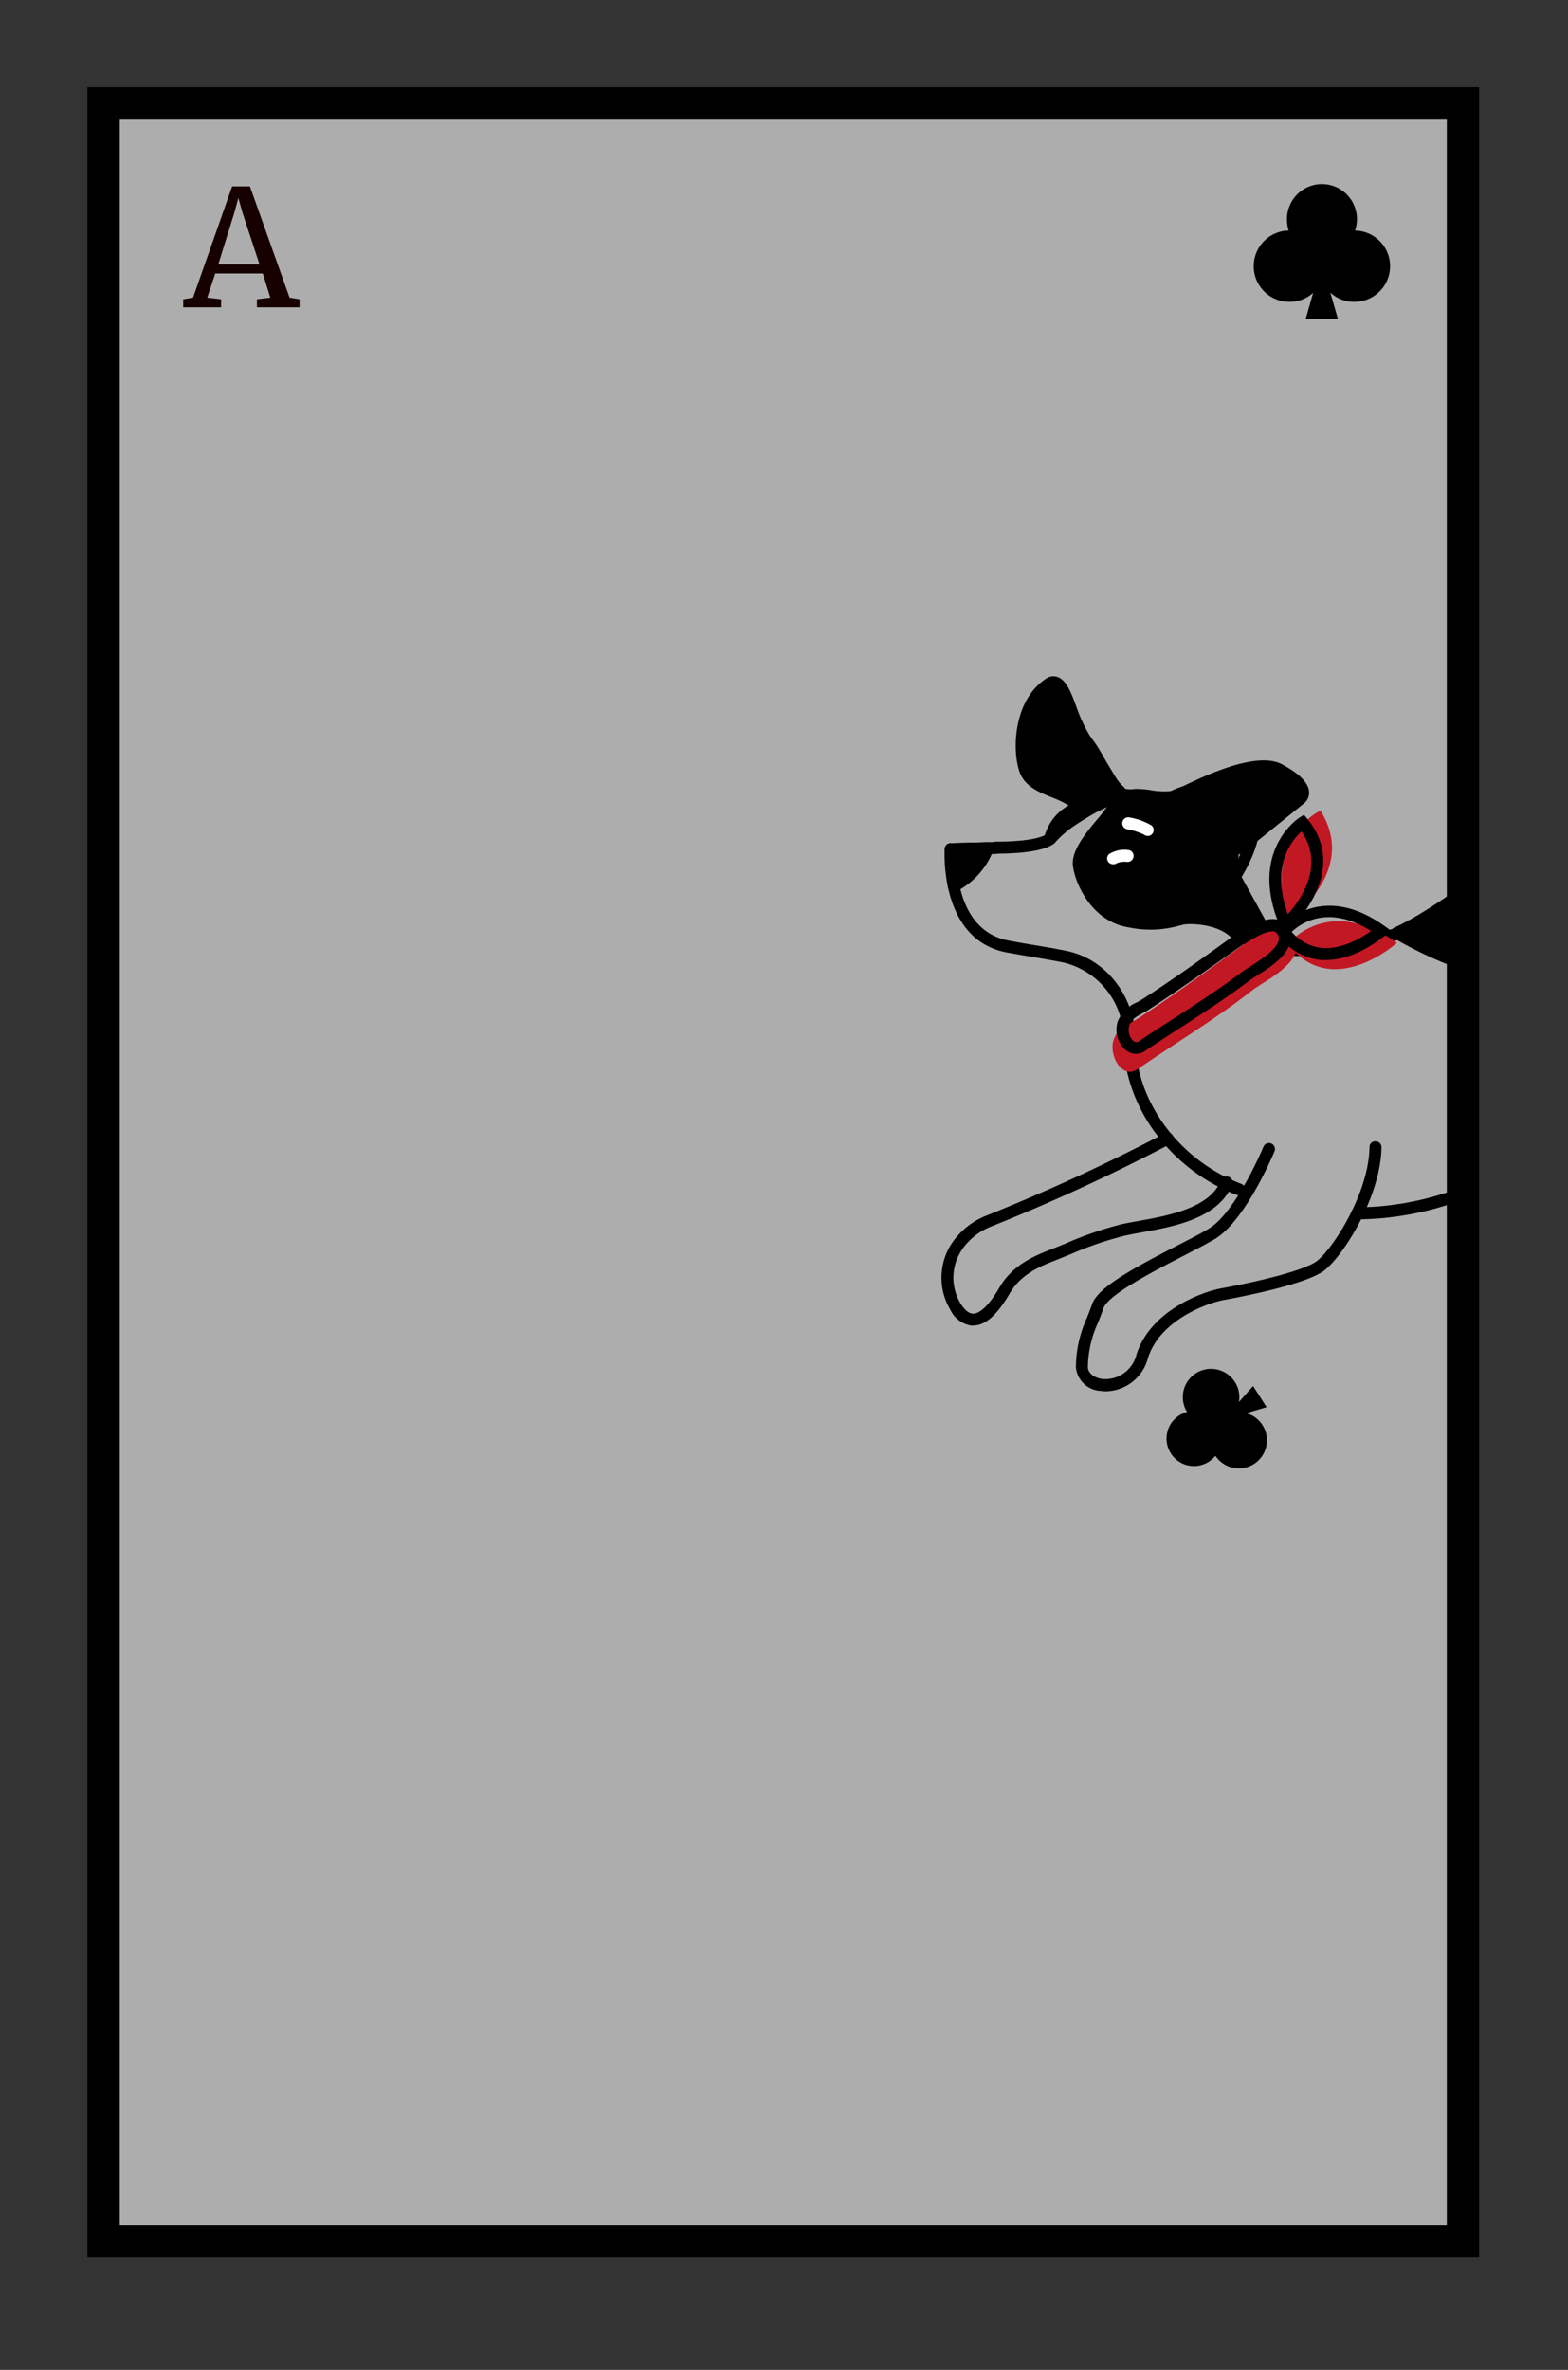 <svg id="圖層_1" data-name="圖層 1" xmlns="http://www.w3.org/2000/svg" xmlns:xlink="http://www.w3.org/1999/xlink" viewBox="0 0 194.94 294.58"><rect x="0" y="0" width="194.94" height="294.58" fill="#333333" stroke="none"/><defs><style>.cls-1{fill:none;}.cls-2{opacity:0.6;}.cls-3{fill:#fff;}.cls-4{fill:#170000;}.cls-5{clip-path:url(#clip-path);}.cls-6{fill:#c21823;}</style><clipPath id="clip-path"><rect class="cls-1" x="108.04" y="76.5" width="73.83" height="100.3"/></clipPath></defs><title>新接龍</title><g class="cls-2"><rect class="cls-3" x="12.88" y="12.85" width="169" height="265.73"/><path d="M183.88,280.58h-173V10.85h173Zm-169-4h165V14.85h-165Z"/></g><path class="cls-4" d="M28.86,23.17h2.21L36,37l1.24.2v1h-5.3v-1l1.67-.2-.94-3H26.76l-1,3,1.73.2v1H22.78v-1L24,37Zm1.27,3.21-.5-1.77-.49,1.81-2,6.44h5.12Z"/><path d="M183.88,280.58h-173V10.85h173Zm-169-4h165V14.85h-165Z"/><path d="M168.46,28.66A4.35,4.35,0,1,0,160,27.27a4.64,4.64,0,0,0,.21,1.39,4.43,4.43,0,0,0,.17,8.86,4.24,4.24,0,0,0,2.88-1.13l-.93,3.24h4l-.94-3.27a4.25,4.25,0,0,0,2.92,1.16,4.43,4.43,0,0,0,.16-8.86Z"/><path d="M147.61,175.49a4,4,0,0,0-1,.45,3.41,3.41,0,1,0,3.66,5.76,3.72,3.72,0,0,0,.84-.74,3.49,3.49,0,0,0,5.82-3.86,3.37,3.37,0,0,0-2-1.44l2.54-.75-1.68-2.63-1.77,2a3.42,3.42,0,0,0-.46-2.44,3.5,3.5,0,0,0-6,3.64Z"/><g class="cls-5"><path d="M154.05,105.41l7.54-6.19s1.8-1.26-2.58-3.63c-3.29-1.77-11.22,2.59-13.14,3.43-.91.4-3.66.16-4.64.27a3.78,3.78,0,0,1-1.27,0A3.08,3.08,0,0,1,138.57,98a2.49,2.49,0,0,1-.29,2.59c-.94,1.56-4.43,4.7-4.2,6.9.2,2,2.13,6.34,6.25,7a13.26,13.26,0,0,0,6.68-.34c1.13-.2,4.48-.06,6.37,1.67a6.49,6.49,0,0,0,3.82,1.21l.87.06-4.31-7.81"/><path d="M158.07,117.87h0l-.87-.06a7,7,0,0,1-4.27-1.4c-1.72-1.57-4.86-1.64-5.75-1.49l-.65.16a13.12,13.12,0,0,1-6.27.18c-4.62-.76-6.66-5.59-6.87-7.68-.2-1.86,1.59-4,3-5.71a15.5,15.5,0,0,0,1.28-1.65c.67-1.11.3-1.78.28-1.81a.77.77,0,0,1,.24-1,.74.74,0,0,1,1,.19c.59.82.91,1,1,1a3.22,3.22,0,0,0,1,0,15.34,15.34,0,0,1,1.6,0,11.44,11.44,0,0,0,2.83-.18c.26-.11.62-.29,1.07-.51,3.1-1.49,9.55-4.6,12.72-2.89,2.18,1.17,3.27,2.29,3.34,3.42a1.71,1.71,0,0,1-.69,1.47L154.52,106a.74.74,0,0,1-1.05-.1.75.75,0,0,1,.1-1l7.54-6.19a.22.22,0,0,0,.1-.21c0-.15-.21-.92-2.55-2.18-2.5-1.35-8.95,1.76-11.37,2.93-.47.22-.85.41-1.12.52a10.21,10.21,0,0,1-3.44.31c-.58,0-1.12,0-1.43,0a3.9,3.9,0,0,1-1.54,0,1.51,1.51,0,0,1-.35-.14,4.45,4.45,0,0,1-.49,1.12,15.75,15.75,0,0,1-1.41,1.83c-1.19,1.43-2.82,3.38-2.69,4.61.2,1.93,2.06,5.77,5.63,6.36a11.5,11.5,0,0,0,5.64-.15c.29-.07.55-.14.79-.18,1.31-.23,4.89-.08,7,1.85a5.08,5.08,0,0,0,2.86,1l-3.64-6.61a.74.74,0,0,1,.29-1,.75.75,0,0,1,1,.29l4.3,7.81a.75.75,0,0,1-.65,1.1Z"/><path d="M168.75,151.57a.76.76,0,0,1-.75-.75.75.75,0,0,1,.75-.74A36.81,36.81,0,0,0,184,146.59c1.09-.67,4.21-2.8,5-4.2,1.05-1.83,10.91-11.07,16.75-10.69a.74.74,0,0,1,.69.79.76.76,0,0,1-.79.7c-4.93-.34-14.24,8-15.35,9.94s-5.12,4.48-5.57,4.76a38,38,0,0,1-16,3.68Z"/><path d="M154.05,148.59a.86.86,0,0,1-.27-.05c-8.26-3.16-14.06-11-14.1-19.19a9.75,9.75,0,0,0-7.43-9.7c-1.18-.24-2.46-.46-3.82-.69-1.05-.18-2.14-.36-3.27-.57-8.44-1.58-7.72-12.77-7.71-12.89a.74.74,0,0,1,.72-.69l5.62-.15a.76.76,0,0,1,.77.73.75.75,0,0,1-.73.76l-4.92.13c0,2.28.4,9.5,6.52,10.64,1.12.21,2.21.4,3.25.57,1.37.23,2.66.45,3.87.7,5,1,8.59,5.71,8.62,11.16,0,7.54,5.44,14.86,13.14,17.8a.74.74,0,0,1-.26,1.44Z"/><path d="M151.24,112.78a1.77,1.77,0,0,1-1.38-.68,51.8,51.8,0,0,1-4.24-6.9.75.75,0,0,1,.31-1,.73.73,0,0,1,1,.3,48.83,48.83,0,0,0,4.1,6.69.3.3,0,0,0,.22.11.27.27,0,0,0,.2-.14l1.5-2.67c.06-.08,2.77-4.23,2.08-7a2.57,2.57,0,0,0-1.34-1.69,8.22,8.22,0,0,0-7.52-.14,7.23,7.23,0,0,1-3.34,0,11.69,11.69,0,0,0-1.69-.14,4.16,4.16,0,0,1-1.55,0c-1.13-.32-2-1.88-2.71-3l-.32-.53c-.18-.29-.37-.63-.59-1-.66-1.17-1.67-2.94-2.55-3.17-2-.53-4.77-.85-5.41-.53l0,0a30.24,30.24,0,0,0,2.22,2.82,7.76,7.76,0,0,1,2.59,3.15,9.83,9.83,0,0,0,1.63,2.35.92.92,0,0,1,.25.88.89.89,0,0,1-.59.67,4.74,4.74,0,0,0-2.82,3.14,1.5,1.5,0,0,1-.65.81c-.69.39-2.5,1-6.85,1a.74.74,0,0,1-.74-.75.77.77,0,0,1,.75-.74c4.28,0,5.75-.61,6.1-.81a6.28,6.28,0,0,1,3-3.72A12.84,12.84,0,0,1,131.54,98a6.59,6.59,0,0,0-2.15-2.65,23.26,23.26,0,0,1-2.73-3.44,1.42,1.42,0,0,1,.16-1.56c1.26-1.45,6.4-.13,7,0,1.48.39,2.58,2.32,3.46,3.87.2.35.38.68.55.94l.35.58c.38.65,1.27,2.18,1.83,2.33a2.9,2.9,0,0,0,1,0,11,11,0,0,1,2,.14,9,9,0,0,0,2.55.12,9.66,9.66,0,0,1,8.83.19,4.05,4.05,0,0,1,2.08,2.64c.84,3.35-2.13,7.9-2.26,8.09l-1.47,2.62a1.75,1.75,0,0,1-1.38.89Zm-17.6-13h0ZM128,91.22Z"/><path class="cls-3" d="M142.68,103.9a.79.79,0,0,1-.5-.18,8.36,8.36,0,0,0-2.07-.65.76.76,0,0,1-.57-.89.75.75,0,0,1,.89-.57,8.14,8.14,0,0,1,2.74,1,.74.74,0,0,1-.49,1.3Z"/><path d="M122.8,105.44l-4.61.12s.39,4.5.4,4.57A8.88,8.88,0,0,0,122.8,105.44Z"/><path d="M118.59,110.88a.73.73,0,0,1-.35-.09.75.75,0,0,1-.39-.54s0-.1-.4-4.63a.77.77,0,0,1,.18-.56.78.78,0,0,1,.54-.25l4.61-.12a.75.75,0,0,1,.72,1,9.63,9.63,0,0,1-4.6,5.12A.82.82,0,0,1,118.59,110.88Zm.41-4.6c.06.72.15,1.78.22,2.59a8.17,8.17,0,0,0,2.41-2.66Z"/><path d="M139,98.31s.88.16-2.64,1.84c-.86.41-2.45,1.42-3.08,1.82a14.59,14.59,0,0,0-2.72,2.34,5.51,5.51,0,0,1,3.35-3.83.2.2,0,0,0,.06-.33c-1.86-1.84-5.61-1.82-6.54-4.32s-.69-8.36,3-10.79c1.19-.79,2,1.51,2.36,2.34A22.72,22.72,0,0,0,134.9,92c1.38,2.08,2.31,4.57,4.13,6.3"/><path d="M130.59,105.05a.74.74,0,0,1-.72-1,6.49,6.49,0,0,1,3-3.93,12.66,12.66,0,0,0-2.09-1c-1.63-.66-3.32-1.34-4-3.1-1-2.74-.79-9,3.28-11.67a1.55,1.55,0,0,1,1.36-.22c1,.32,1.58,1.56,2.07,2.84l.31.82a18.54,18.54,0,0,0,1.74,3.74c.48.73.92,1.51,1.33,2.26a16.15,16.15,0,0,0,2.61,3.83.85.85,0,0,1,.41.61c.08.65-.36,1.19-3.16,2.52-.82.39-2.37,1.37-3,1.78a13.23,13.23,0,0,0-2.56,2.2A.77.77,0,0,1,130.59,105.05Zm.35-19.43c-3.4,2.23-3.6,7.74-2.78,9.95.42,1.15,1.68,1.65,3.14,2.24a9.24,9.24,0,0,1,3.22,1.82.91.91,0,0,1,.28.55c.47-.28.92-.54,1.27-.7a20.4,20.4,0,0,0,2-1.07,19.18,19.18,0,0,1-2.53-3.82c-.42-.77-.82-1.49-1.27-2.17a19.46,19.46,0,0,1-1.89-4l-.28-.73C131.39,85.77,131,85.63,130.94,85.62Zm2.75,14.16Zm5.21-.73h0Z"/><path class="cls-3" d="M138.37,107.43a.76.76,0,0,1-.56-.26.73.73,0,0,1,.07-1,3.59,3.59,0,0,1,2.38-.52.74.74,0,0,1,.67.81.75.75,0,0,1-.8.68,2.64,2.64,0,0,0-1.27.15A.74.74,0,0,1,138.37,107.43Z"/><path d="M249,142.43c-6,0-14.15-2.7-16.5-5.18-2.57-2.72-5.49-1.93-8.87-1l-.71.19a24.27,24.27,0,0,1-10.16,0c-6.41-1.11-11.23-8.3-11.43-8.61a.75.75,0,0,1,.21-1,.76.76,0,0,1,1,.21c0,.07,4.66,7,10.43,8a22.77,22.77,0,0,0,9.53,0l.7-.19c3.52-.94,7.16-1.91,10.34,1.45,2.66,2.8,14.72,6.15,19.41,4.06,2.72-1.21,3.06-2.13,3.08-2.47,0-.52-.56-1.16-1.65-1.8l-.59-.35c-1.71-1-2.28-1.36-7.11-1.52s-5.7-1.2-6.79-3.36c-.15-.31-.32-.65-.53-1-1.61-2.86-3-4.29-5.88-3.64-3.93.9-6.39-3.16-6.66-3.63a4.28,4.28,0,0,1-.24-2.29c0-.27,0-.49,0-.61a30.5,30.5,0,0,0-1.26-6.44c-1.56-4.9-4.43-8.41-8.08-9.88a.74.74,0,0,1-.42-1,.75.75,0,0,1,.94-.45,18.42,18.42,0,0,0,14.48-.67,14.89,14.89,0,0,0,7.48-9.44c1.21-4.24-1.73-9.35-5-12.37a16.69,16.69,0,0,1,1.15,9.3c-.76,3.66-3.15,4.9-6.43,6.24a25.89,25.89,0,0,1-13.34,1c-2.79-.54-12.87-1.44-25.58,9.59-11.3,9.81-14.51,10.87-19.66,12-4.45,1-12.11,2.32-13.46-.11a.75.75,0,0,1,.3-1,.74.74,0,0,1,1,.29c.49.9,5.05.91,11.82-.62,4.91-1.11,8-2.13,19-11.71,13.22-11.47,23.89-10.5,26.84-9.92a24.36,24.36,0,0,0,12.49-1c3-1.24,4.93-2.21,5.54-5.16a15.24,15.24,0,0,0-2.62-11.14.74.74,0,0,1,.92-1.13c4.63,2.41,10.24,9.85,8.49,16.05A16.37,16.37,0,0,1,233,102.53a18.88,18.88,0,0,1-11.29,1.8,19,19,0,0,1,5.1,8.38,32.17,32.17,0,0,1,1.33,6.75c0,.15,0,.45,0,.8a9.75,9.75,0,0,0,0,1.46l0,0c.08.15,2,3.62,5,2.94,4.14-1,6.05,1.75,7.51,4.36.22.39.4.75.56,1.08.89,1.75,1.21,2.41,5.5,2.55,5,.15,5.85.54,7.84,1.72l.57.34c1.65,1,2.45,2,2.39,3.17-.08,1.37-1.37,2.59-4,3.75A11.65,11.65,0,0,1,249,142.43Zm-20.92-20.79Z"/><path d="M137.51,172.94a5.06,5.06,0,0,1-.68-.05,3.24,3.24,0,0,1-3.07-2.94,14.93,14.93,0,0,1,1.38-6.16c.21-.54.43-1.09.63-1.68.72-2.06,5-4.41,10.58-7.28,1.52-.78,3-1.53,3.92-2.1,3.38-2,6.77-10.11,6.81-10.19a.74.74,0,1,1,1.37.57c-.14.35-3.61,8.62-7.41,10.9-1,.59-2.46,1.35-4,2.14-3.69,1.91-9.27,4.79-9.85,6.46-.21.6-.43,1.16-.65,1.72a13.76,13.76,0,0,0-1.29,5.57c0,.88.92,1.39,1.79,1.51a4,4,0,0,0,4.26-3.07c1.76-5.48,8.24-7.79,10.59-8.21,4.48-.82,10.27-2.19,11.84-3.39,1.95-1.49,6.44-8.38,6.53-14.14a.71.71,0,0,1,.76-.73.73.73,0,0,1,.73.75c-.09,6.1-4.73,13.48-7.12,15.31-2.23,1.7-10.11,3.23-12.47,3.66-2,.36-7.91,2.44-9.44,7.2A5.5,5.5,0,0,1,137.51,172.94Z"/><path d="M121,164.8a3.46,3.46,0,0,1-2.85-2,7.75,7.75,0,0,1,.51-8.71,9.28,9.28,0,0,1,3.82-2.93,236.93,236.93,0,0,0,22.34-10.29.74.74,0,1,1,.7,1.31,236,236,0,0,1-22.48,10.35,7.91,7.91,0,0,0-3.21,2.48,6.23,6.23,0,0,0-.42,7c.53.85,1.06,1.28,1.59,1.28h0c.51,0,1.62-.44,3.26-3.26,1.49-2.55,3.85-3.74,6.18-4.64.7-.27,1.4-.56,2.09-.84a44.31,44.31,0,0,1,7-2.4c.62-.13,1.32-.26,2.07-.39,3.7-.67,8.77-1.59,10.18-5a.75.75,0,1,1,1.38.57c-1.73,4.15-7.26,5.14-11.3,5.87-.73.13-1.41.26-2,.39a42.69,42.69,0,0,0-6.78,2.32l-2.11.85c-2.08.8-4.17,1.84-5.43,4-1.56,2.67-3,4-4.54,4Z"/><path class="cls-6" d="M160.11,117.36s4.95-6.31,13.57-.17C173.68,117.19,165.64,124.46,160.11,117.36Z"/><path class="cls-6" d="M164.16,100.76S157,104,160.1,114.45C160.1,114.45,169,108.41,164.16,100.76Z"/><path d="M159.56,116.22l-.4-1c-4.06-9.44,2.34-13.56,2.4-13.6l.56-.34.41.5c5.48,6.69-2.12,13.63-2.19,13.7Zm2.25-12.87c-1.21,1.08-3.86,4.26-1.7,10.29C161.66,111.91,164.75,107.62,161.81,103.35Z"/><path class="cls-6" d="M161.19,117.11c-.92-4.17-6.87.49-8.18,1.44-3.79,2.74-7.55,5.46-11.45,8-1.21.79-2.62,1.12-3.13,2.77-.6,1.95,1.12,4.86,2.94,3.61,4.83-3.31,9.89-6.33,14.53-10C157.37,121.9,161.76,119.73,161.19,117.11Z"/><path d="M141.26,131a2,2,0,0,1-1.28-.46,3.35,3.35,0,0,1-1-3.62,4.35,4.35,0,0,1,2.35-2.32c.24-.13.49-.27.73-.42,3.48-2.25,6.85-4.64,10.11-7l.22-.16c2.21-1.58,5-3.32,6.72-2.62a2.16,2.16,0,0,1,1.3,1.75h0c.42,2.22-2.35,4-4.19,5.15-.34.22-.64.41-.86.57-2.76,2.09-5.71,4-8.56,5.85-1.45.93-2.89,1.86-4.31,2.82A2.22,2.22,0,0,1,141.26,131Zm16.94-15.23c-.72,0-2.14.52-4.91,2.51l-.23.17c-3.27,2.31-6.65,4.71-10.16,7-.27.17-.55.33-.83.48-.77.42-1.38.75-1.66,1.52a1.87,1.87,0,0,0,.49,1.94.58.58,0,0,0,.78,0c1.43-1,2.88-1.9,4.34-2.84,2.83-1.84,5.76-3.73,8.48-5.8.26-.18.58-.39.95-.62,1.32-.84,3.76-2.39,3.53-3.62-.1-.53-.31-.61-.39-.64A1,1,0,0,0,158.2,115.74Z"/><path d="M164.86,119.33c-.22,0-.43,0-.64,0a7.32,7.32,0,0,1-5.21-3l-.36-.46.36-.46c.05-.06,5-6.13,13.14-.29l.76.54-.69.62C172.07,116.34,168.72,119.33,164.86,119.33Zm-4.27-3.5a5.68,5.68,0,0,0,3.76,2c2.49.21,4.92-1.25,6.11-2.11C165.13,112.37,161.72,114.76,160.59,115.83Z"/><path d="M173.68,116s11.21,6.86,17.82,4.65c9.27-3.08,14.36-6.75,16.41-8.63,3.22-3,5.62-14-4.54-14.59,0,0-2,.09-13.33,7.6C186.25,107.51,179.54,113.25,173.68,116Z"/><path d="M188.54,121.82c-6.66,0-14.85-5-15.26-5.2a.76.76,0,0,1-.35-.69.73.73,0,0,1,.43-.63c4-1.86,8.45-5.19,12-7.86,1.64-1.22,3.06-2.28,4.24-3.06,11-7.26,13.34-7.71,13.7-7.72,5,.29,6.88,2.83,7.62,4.91,1.32,3.74-.25,8.88-2.54,11-1.67,1.53-6.64,5.46-16.67,8.8A10.16,10.16,0,0,1,188.54,121.82ZM175.27,116c3,1.65,11,5.56,16,3.9,9.75-3.24,14.53-7,16.13-8.48a10,10,0,0,0,2.13-9.37c-.84-2.38-2.9-3.69-6.12-3.91-.36.08-3,.87-13,7.47-1.14.76-2.54,1.8-4.16,3A86.36,86.36,0,0,1,175.27,116Z"/></g></svg>